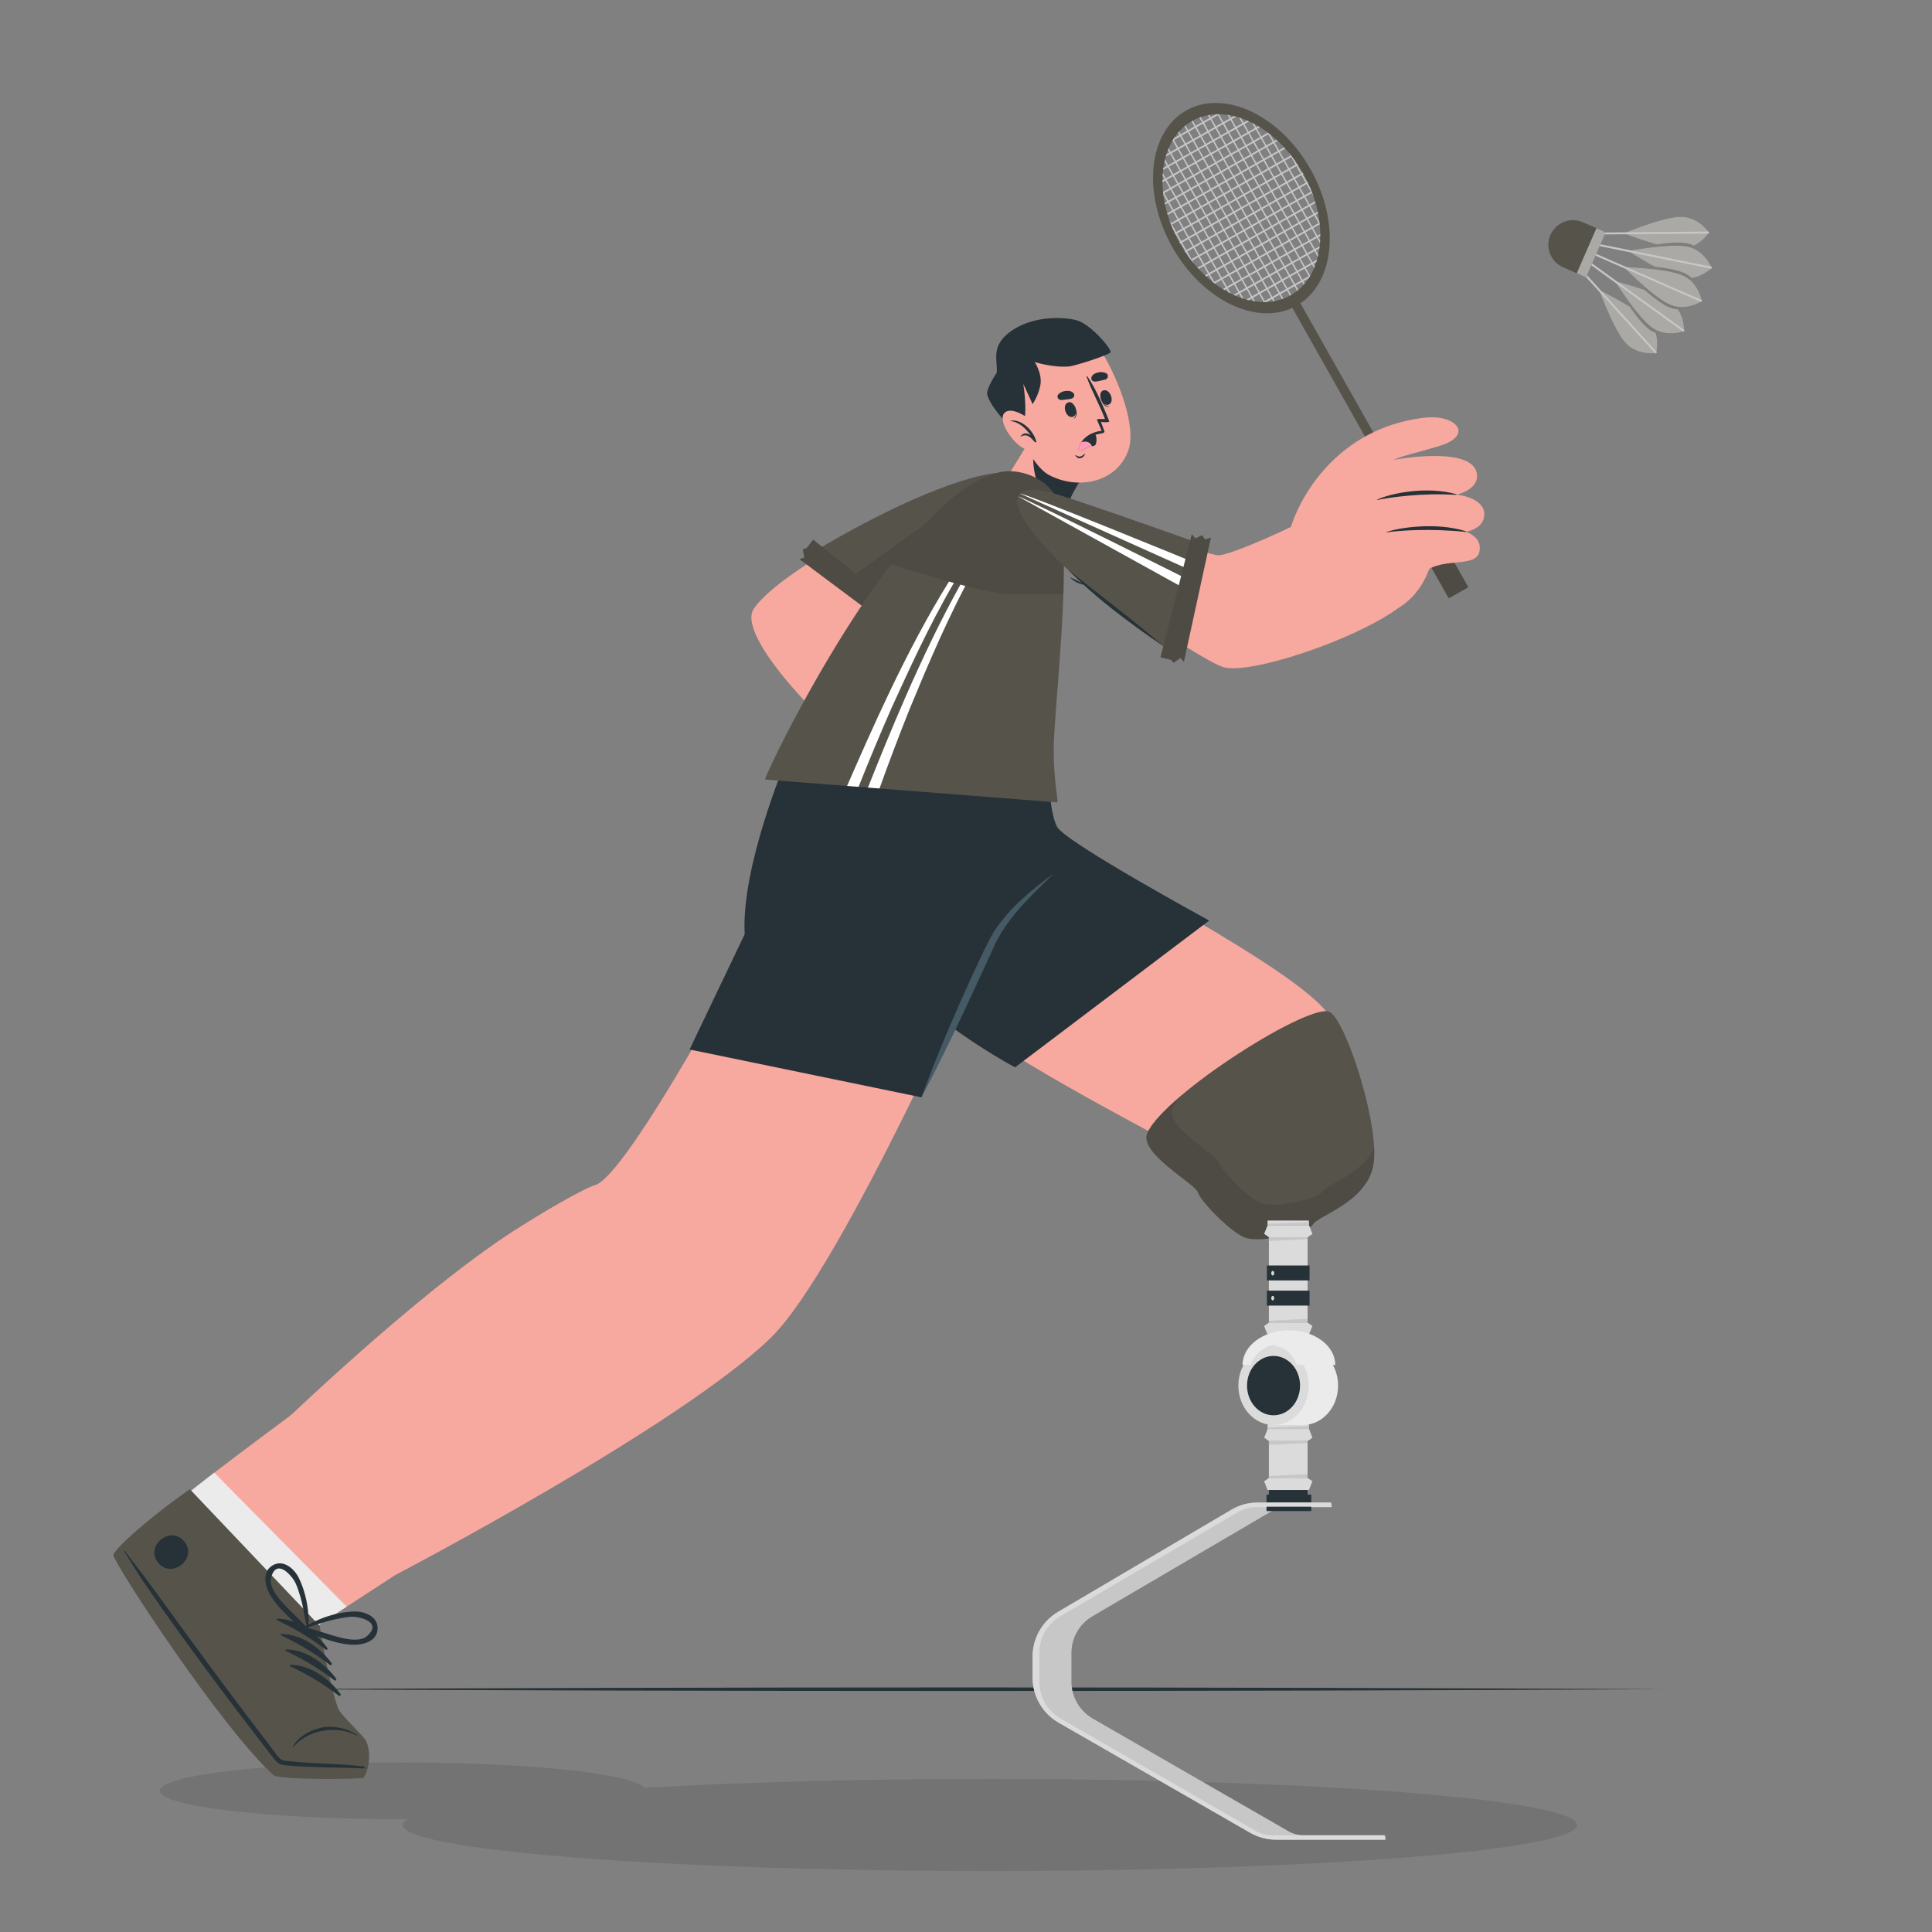 <svg xmlns="http://www.w3.org/2000/svg" viewBox="0 0 500 500"><rect x="0" y="0" width="500" height="500" fill="#808080" stroke="none"/><g id="freepik--Floor--inject-286"><path d="M69.694,437.168c115.515-.612,245.098-.617,360.612-0-115.515,.617-245.098,.612-360.612,0h0Z" style="fill:#263238;"></path></g><g id="freepik--Shadows--inject-286"><g style="opacity:.1;"><ellipse cx="104.215" cy="463.456" rx="62.887" ry="7.347"></ellipse><ellipse cx="256.167" cy="472.303" rx="151.952" ry="11.916"></ellipse></g></g><g id="freepik--Shuttlecock--inject-286"><g><g><g><path d="M426.808,83.182c-3.115-3.431-12.967-8.137-12.967-8.137,0,0,3.733,10.261,6.848,13.692,3.115,3.431,7.938,2.597,7.938,2.597,0,0,1.296-4.72-1.819-8.152Z" style="fill:#56534B;"></path><path d="M426.808,83.182c-3.115-3.431-12.967-8.137-12.967-8.137,0,0,3.733,10.261,6.848,13.692,3.115,3.431,7.938,2.597,7.938,2.597,0,0,1.296-4.72-1.819-8.152Z" style="fill:#fff; opacity:.5;"></path></g><rect x="416.816" y="61.405" width=".504" height="34.393" transform="translate(55.46 300.781) rotate(-42.24)" style="fill:#c7c7c7;"></rect><path d="M421.729,79.342c1.598,2.297,3.398,4.599,4.9,5.776,.604,.473,1.237,.824,1.869,1.076-.308-1.017-.832-2.063-1.69-3.01-1.098-1.209-3.034-2.578-5.079-3.842Z" style="fill:#56534B; opacity:.5;"></path></g><g><g><path d="M432.352,78.07c-3.757-2.712-14.37-5.278-14.37-5.278,0,0,5.776,9.266,9.533,11.979,3.757,2.712,8.304,.898,8.304,.898,0,0,.291-4.886-3.466-7.599Z" style="fill:#56534B;"></path><path d="M432.352,78.07c-3.757-2.712-14.37-5.278-14.37-5.278,0,0,5.776,9.266,9.533,11.979,3.757,2.712,8.304,.898,8.304,.898,0,0,.291-4.886-3.466-7.599Z" style="fill:#fff; opacity:.5;"></path></g><rect x="421.624" y="58.406" width=".504" height="34.393" transform="translate(113.566 373.328) rotate(-54.159)" style="fill:#c7c7c7;"></rect><path d="M425.535,74.992c2.154,1.863,4.524,3.695,6.306,4.475,.831,.363,1.653,.55,2.441,.617-.48-.724-1.107-1.422-1.928-2.015-1.529-1.104-4.197-2.183-6.818-3.077Z" style="fill:#56534B; opacity:.5;"></path></g><g><g><path d="M435.037,64.375c-4.634,.04-14.776-4.003-14.776-4.003,0,0,10.07-4.22,14.704-4.261,4.634-.04,7.294,4.069,7.294,4.069,0,0-2.588,4.155-7.222,4.195Z" style="fill:#56534B;"></path><path d="M435.037,64.375c-4.634,.04-14.776-4.003-14.776-4.003,0,0,10.07-4.22,14.704-4.261,4.634-.04,7.294,4.069,7.294,4.069,0,0-2.588,4.155-7.222,4.195Z" style="fill:#fff; opacity:.5;"></path></g><rect x="407.867" y="60.078" width="34.393" height=".504" transform="translate(-.511 3.714) rotate(-.5)" style="fill:#c7c7c7;"></rect><path d="M428.77,63.251c2.772-.384,5.683-.625,7.568-.32,.757,.123,1.444,.349,2.058,.642-.956,.464-2.08,.789-3.358,.801-1.633,.014-3.952-.479-6.268-1.124Z" style="fill:#56534B; opacity:.5;"></path></g><g><g><path d="M435.045,71.917c-4.542-.919-13.628-6.974-13.628-6.974,0,0,10.725-2.045,15.267-1.126s6.294,5.49,6.294,5.49c0,0-3.392,3.53-7.934,2.61Z" style="fill:#56534B;"></path><path d="M435.045,71.917c-4.542-.919-13.628-6.974-13.628-6.974,0,0,10.725-2.045,15.267-1.126s6.294,5.49,6.294,5.49c0,0-3.392,3.53-7.934,2.61Z" style="fill:#fff; opacity:.5;"></path></g><rect x="425.872" y="48.699" width=".504" height="34.393" transform="translate(277.017 470.483) rotate(-78.56)" style="fill:#c7c7c7;"></rect><path d="M428.158,68.998c2.83,.317,5.784,.816,7.566,1.595,.831,.363,1.526,.841,2.109,1.374-.858,.139-1.796,.152-2.788-.049-1.848-.374-4.451-1.601-6.887-2.92Z" style="fill:#56534B; opacity:.5;"></path></g><g><g><path d="M432.125,78.815c-4.245-1.858-11.848-9.695-11.848-9.695,0,0,10.915,.266,15.161,2.124s4.993,6.695,4.993,6.695c0,0-4.061,2.734-8.306,.876Z" style="fill:#56534B;"></path><path d="M432.125,78.815c-4.245-1.858-11.848-9.695-11.848-9.695,0,0,10.915,.266,15.161,2.124s4.993,6.695,4.993,6.695c0,0-4.061,2.734-8.306,.876Z" style="fill:#fff; opacity:.5;"></path></g><rect x="424.425" y="53.849" width=".504" height="34.393" transform="translate(189.322 431.61) rotate(-66.363)" style="fill:#c7c7c7;"></rect></g><g><path d="M401.251,60.795h0c1.409-3.22,5.162-4.689,8.383-3.28l4.194,1.835-5.103,11.662-4.194-1.835c-3.22-1.409-4.689-5.162-3.279-8.383Z" style="fill:#56534B;"></path><rect x="405.448" y="64.105" width="12.73" height="2.624" transform="translate(636.834 -285.632) rotate(113.634)" style="fill:#56534B;"></rect><g style="opacity:.5;"><rect x="405.448" y="64.105" width="12.73" height="2.624" transform="translate(636.834 -285.632) rotate(113.634)" style="fill:#fff;"></rect></g></g></g></g><g id="freepik--Character--inject-286"><g><g><path d="M253.032,123.662c-14.697,5.206-50.588,23.264-57.925,33.837-4.588,6.612,16.165,29.303,34.683,43.277,3.859,2.912,23.135-14.075,24.409-19.194,.868-3.485-26.562-17.505-25.09-19.918,2.709-4.441,22.581-20.41,32.104-31.105,5.317-5.971,.96-10.135-8.18-6.897Z" style="fill:#f7a9a0;"></path><g><path d="M232.971,161.194l-23.034-17.995s22.558-14.057,40.9-19.312c14.324-4.104,16.851,.331,8.397,9.649-8.454,9.318-26.264,27.658-26.264,27.658Z" style="fill:#56534B;"></path><path d="M218.989,150.269l13.987,10.929s17.803-18.348,26.256-27.66c6.827-7.529,6.495-11.872-1.432-11.105l-38.811,27.836Z" style="opacity:.1;"></path><g><polygon points="233.203 164.381 206.88 144.684 208.159 144.297 207.763 142.157 208.733 141.864 210.46 139.66 236.078 160.256 234.731 160.663 234.727 162.584 233.457 162.801 233.203 164.381" style="fill:#56534B;"></polygon><polygon points="233.203 164.381 206.88 144.684 208.159 144.297 207.763 142.157 208.733 141.864 210.46 139.66 236.078 160.256 234.731 160.663 234.727 162.584 233.457 162.801 233.203 164.381" style="opacity:.1;"></polygon></g></g></g><g><g><g><path d="M300.267,294.464c-4.234-2.82-51.989-26.452-68.644-44.586-21.915-23.861-9.948-53.08-9.948-53.08l43.807,.041s5.841,15.777,7.028,17.687c4.782,7.694,67.322,37.441,72.303,49.745,10.653,26.314-40.575,32.839-44.546,30.194Z" style="fill:#f7a9a0;"></path><path d="M262.698,276.224l50.241-37.989s-37.037-20.174-39.338-24.211c-2.301-4.037-2.357-17.186-2.357-17.186l-49.569-.041s-9.665,21.618-.264,42.147c9.4,20.529,41.287,37.28,41.287,37.28Z" style="fill:#263238;"></path><path d="M319.348,294.583c.013-.1,.013-.188,.013-.264,0-.113-.013-.113-.013-.188l.013-.013c0,.025,0,.063,.013,.126,.025,.088,.05,.176,.075,.251l.05,.126,.088,.151,.013,.038c-.05-.05-.138-.138-.251-.226Z" style="fill:#455a64;"></path></g><g><path d="M296.937,293.168c-2.379,5.267,12.379,13.132,13.097,15.451,.718,2.319,8.118,9.893,11.913,11.585,3.795,1.693,16.589-1.117,17.861-3.347,1.272-2.231,13.37-5.508,15.52-14.818,2.15-9.31-6.602-37.087-11.069-40.08-4.576-3.066-42.744,21.074-47.322,31.209Z" style="fill:#56534B;"></path><path d="M355.326,302.042c-2.15,9.31-14.25,12.58-15.52,14.82-1.27,2.23-14.06,5.03-17.86,3.34-3.79-1.69-11.19-9.26-11.91-11.58s-15.48-10.19-13.1-15.45c1.17-2.6,4.55-6.11,9-9.85-1.12,1.28-1.95,2.45-2.41,3.46-2.16,4.78,11.23,11.91,11.88,14.01s7.36,8.97,10.8,10.51c3.45,1.53,15.05-1.01,16.2-3.04,1.04-1.81,10-4.4,13.22-11.03,.09,1.88,0,3.52-.3,4.81Z" style="opacity:.1;"></path></g><g><g><rect x="328.385" y="320.204" width="10.018" height="22.092" style="fill:#dbdbdb;"></rect><polygon points="338.742 345.43 328.046 345.43 327.162 343.177 328.385 342.295 338.403 342.295 339.654 343.177 338.742 345.43" style="fill:#dbdbdb;"></polygon><polygon points="328.074 317.069 338.77 317.069 339.654 319.322 338.431 320.204 328.413 320.204 327.162 319.322 328.074 317.069" style="fill:#dbdbdb;"></polygon><polygon points="328.385 320.204 328.385 321.192 338.403 320.698 338.403 320.204 328.385 320.204" style="fill:#c7c7c7;"></polygon><polygon points="338.403 342.295 338.403 341.307 328.385 341.801 328.385 342.295 338.403 342.295" style="fill:#c7c7c7;"></polygon><rect x="327.874" y="327.506" width="11.04" height="3.867" style="fill:#263238;"></rect><rect x="327.874" y="334.019" width="11.04" height="3.868" style="fill:#263238;"></rect><rect x="328.041" y="315.876" width="10.701" height="1.193" style="fill:#dbdbdb;"></rect><polygon points="338.742 317.069 338.742 316.324 328.041 316.696 328.041 317.069 338.742 317.069" style="fill:#c7c7c7;"></polygon><ellipse cx="329.382" cy="329.508" rx=".383" ry=".588" style="fill:#dbdbdb;"></ellipse><path d="M329.765,335.953c0,.325-.172,.588-.383,.588s-.383-.263-.383-.588,.172-.588,.383-.588,.383,.263,.383,.588Z" style="fill:#dbdbdb;"></path></g><g><rect x="328.385" y="372.947" width="10.018" height="9.534" style="fill:#dbdbdb;"></rect><polygon points="338.742 385.616 328.046 385.616 327.162 383.362 328.385 382.481 338.403 382.481 339.654 383.362 338.742 385.616" style="fill:#dbdbdb;"></polygon><polygon points="328.074 369.812 338.77 369.812 339.654 372.065 338.431 372.947 328.413 372.947 327.162 372.065 328.074 369.812" style="fill:#dbdbdb;"></polygon><polygon points="328.385 372.947 328.385 373.935 338.403 373.441 338.403 372.947 328.385 372.947" style="fill:#c7c7c7;"></polygon><polygon points="338.403 382.481 338.403 381.493 328.385 381.987 328.385 382.481 338.403 382.481" style="fill:#c7c7c7;"></polygon><rect x="328.041" y="368.619" width="10.701" height="1.193" style="fill:#dbdbdb;"></rect><polygon points="338.742 369.812 338.742 369.067 328.041 369.439 328.041 369.812 338.742 369.812" style="fill:#c7c7c7;"></polygon></g><g><g><g><ellipse cx="337.192" cy="358.594" rx="9.105" ry="10.195" style="fill:#ebebeb;"></ellipse><rect x="328.913" y="348.399" width="8.279" height="20.391" style="fill:#ebebeb;"></rect></g><ellipse cx="329.592" cy="358.594" rx="9.105" ry="10.195" style="fill:#dbdbdb;"></ellipse><ellipse cx="329.592" cy="358.594" rx="6.86" ry="7.682" style="fill:#263238;"></ellipse></g><path d="M345.568,353.259h-9.928c-1.109-2.912-3.37-4.912-5.997-4.912-2.612,0-4.887,2-5.997,4.912h-2.078c0-4.965,5.378-8.978,12.007-8.978s11.993,4.013,11.993,8.978Z" style="fill:#ebebeb;"></path></g><rect x="328.385" y="385.616" width="10.018" height="1.189" style="fill:#263238;"></rect><rect x="327.777" y="386.805" width="11.582" height="2.051" style="fill:#263238;"></rect><g><path d="M358.641,476.1h-28.408c-2.344,0-4.655-.607-6.688-1.787l-49.587-28.506c-4.164-2.393-6.721-6.819-6.721-11.622v-5.475c0-4.754,2.508-9.147,6.59-11.556l44.866-26.441c2.065-1.213,4.41-1.852,6.803-1.852h18.966l.18,1.164h-11.194c-1.672,0-3.311,.443-4.737,1.295l-46.013,26.982c-3.344,1.967-5.409,5.573-5.409,9.458v7.475c0,3.918,2.115,7.557,5.508,9.524l50.619,29.145c1.229,.705,2.623,1.065,4.032,1.065h21.013l.18,1.131Z" style="fill:#c7c7c7;"></path><path d="M358.461,476.1h-28.227c-2.344,0-4.655-.607-6.688-1.787l-49.587-28.506c-4.164-2.393-6.721-6.819-6.721-11.622v-5.475c0-4.754,2.508-9.147,6.59-11.556l44.866-26.441c2.065-1.213,4.41-1.852,6.803-1.852h18.966l.18,1.164h-19.507c-1.672,0-3.311,.443-4.737,1.295l-46.013,26.982c-3.344,1.967-5.41,5.573-5.41,9.458v7.475c0,3.918,2.115,7.557,5.508,9.524l50.619,29.145c1.23,.705,2.623,1.065,4.032,1.065h29.145l.18,1.131Z" style="fill:#dbdbdb;"></path></g><rect x="327.777" y="389.933" width="11.582" height="1.131" style="fill:#263238;"></rect></g></g><g><g><g><path d="M93.263,459.783c-1.086,0-20.37,.939-22.02-.539-16.72-14.981-40.235-54.328-40.711-56.309-.321-1.24,17.363-15.798,17.456-15.899,1.825-2.013,42.218-31.882,42.218-31.882l32.948,38.895-40.112,26.099-.582,.576s1.411,11.143,4.895,21.336c.483,1.413,6.692,7.51,7.107,8.682,1.378,3.885,.304,9.04-1.2,9.04Z" style="fill:#f7a9a0;"></path><path d="M93.27,459.78c-1.098,0-20.376,.943-22.029-.543-16.719-14.975-40.234-54.317-40.712-56.307-.323-1.24,17.365-15.789,17.455-15.892,.452-.491,7.466-5.905,7.466-5.905l34.277,34.666-6.69,4.354-.582,.569s1.421,11.15,4.897,21.344c.491,1.408,6.693,7.507,7.106,8.683,1.382,3.876,.31,9.031-1.189,9.031Z" style="fill:#ebebeb;"></path></g><g><path d="M94.014,460.077c-.623,.422-21.838,.588-23.24-.678-13.389-12.091-41.134-54.498-41.426-56.916-.159-1.263,9.32-9.84,19.799-17.064l33.589,35.365s2.073,13.874,4.767,21.31c.613,1.691,6.71,7.264,7.264,8.498,1.699,3.787,.143,8.88-.752,9.486Z" style="fill:#56534B;"></path><g><path d="M92.411,448.979c-3.04-2.012-6.925-2.475-9.681-1.767-2.648,.68-5.474,2.182-6.937,4.793-.042,.075,.101,.165,.159,.096,3.684-4.365,10.933-5.757,16.366-2.967,.109,.056,.198-.086,.093-.154Z" style="fill:#263238;"></path><path d="M47.681,398.928c-3.551-4.332-10.289,1.18-6.732,5.519,3.551,4.332,10.289-1.18,6.732-5.519Z" style="fill:#263238;"></path><g><g><path d="M97.719,421.557c.139-3.288-3.428-4.58-6.089-4.507-3.414,.106-7.231,1.112-10.445,2.707-.467,.213-.915,.453-1.338,.696-.182,.119-.374,.225-.553,.321-.003,.023-.013,.01-.013,.01l-.132,.102c-.155,.099-.298,.188-.44,.276-.079,.061-.068,.158-.004,.214-.154,.182-.204,.473-.077,.692,.045,.113,.14,.208,.287,.263,1.129,.371,2.289,.783,3.449,1.194,.191,.084,.386,.145,.59,.219,2.832,.996,5.724,1.904,8.706,1.92,2.566,.022,5.921-1.008,6.059-4.106Zm-12.149,1.536c-.985-.294-1.966-.611-2.938-.914-.834-.262-1.658-.511-2.495-.75-.114-.039-.241-.067-.345-.092-.104-.025-.218-.064-.322-.089,.1-.035,.199-.069,.299-.104q.023,.003,.036-.007c.658-.212,1.302-.415,1.95-.64,1.75-.571,3.498-1.118,5.317-1.49,1.234-.257,2.515-.508,3.775-.595,1.967-.127,8.257,1.256,4.227,4.933-2.211,2.022-7.089,.477-9.504-.251Z" style="fill:#263238;"></path><path d="M79.595,421.847c.08,.022,.157-.016,.182-.119,.018-.14,.023-.271,.015-.391,.032-.067,.028-.127,.021-.164,.003-.024,.016-.034-.007-.037,.043-.244,.047-.458,.041-.684,.049-.838,.027-1.685-.044-2.515-.215-3.31-1.079-6.751-2.455-9.544-1.177-2.399-3.99-4.926-6.82-3.27-.103,.058-.195,.129-.288,.201-2.34,1.636-1.681,4.92-.511,7.093,1.242,2.265,3.039,4.185,4.935,5.988,1.315,1.24,2.682,2.439,3.963,3.662l.02,.026c.328,.316,.785,.09,.948-.246Zm-4.732-5.26c-1.789-1.8-5.441-5.387-4.696-8.299,.235-.897,.537-1.488,.905-1.857,1.773-1.852,4.751,1.79,5.426,3.292,.529,1.15,.903,2.4,1.27,3.612,.273,.927,.485,1.858,.672,2.81,.325,1.54,.566,3.081,.854,4.629l-.003,.023c.011,.097,.046,.196,.057,.293-.061-.079-.125-.135-.2-.204-.166-.188-.322-.362-.501-.54-1.238-1.278-2.533-2.491-3.784-3.758Z" style="fill:#263238;"></path></g><g><path d="M84.713,426.474c-2.966-4.016-7.871-7.558-12.999-7.557-.199,0-.196,.282-.045,.354,4.583,2.185,8.56,4.552,12.607,7.643,.285,.218,.65-.152,.437-.44Z" style="fill:#263238;"></path><path d="M85.85,430.452c-2.966-4.017-7.872-7.558-13-7.557-.199,0-.195,.283-.045,.354,4.583,2.185,8.56,4.551,12.607,7.644,.285,.218,.649-.153,.437-.44Z" style="fill:#263238;"></path><path d="M86.986,434.429c-2.966-4.016-7.872-7.558-12.999-7.557-.199,0-.196,.282-.045,.354,4.583,2.185,8.559,4.551,12.608,7.644,.285,.218,.649-.153,.437-.441Z" style="fill:#263238;"></path><path d="M88.122,438.407c-2.966-4.017-7.872-7.558-13-7.557-.198-0-.196,.282-.045,.354,4.583,2.185,8.56,4.551,12.608,7.643,.285,.217,.649-.153,.437-.44Z" style="fill:#263238;"></path></g></g><path d="M94.19,457.175c-5.823-.775-11.779-.652-17.625-1.224-.684-.067-1.367-.134-2.05-.201-.748-.073-1.487-.058-2.052-.617-.983-.974-1.77-2.245-2.613-3.342-1.752-2.279-3.494-4.567-5.234-6.857-6.99-9.199-13.837-18.503-20.62-27.855-1.915-2.641-3.847-5.269-5.765-7.908-1.924-2.647-4.019-5.16-5.952-7.798-.069-.095-.224-.004-.158,.097,1.628,2.482,3.095,5.064,4.77,7.516,1.675,2.452,3.346,4.908,5.061,7.332,3.405,4.812,6.86,9.588,10.358,14.332,3.5,4.745,7.036,9.463,10.607,14.154,1.801,2.365,3.616,4.719,5.437,7.068,.881,1.137,1.757,2.278,2.651,3.405,.756,.953,1.461,1.454,2.691,1.573,6.759,.652,13.656,.487,20.438,.825,.283,.014,.341-.463,.056-.501Z" style="fill:#263238;"></path></g></g></g><g><path d="M260.754,197.017s2.504,37.036-5.14,45.472c0,0-37.594,85.813-56.259,103.851-23.771,22.973-97.051,61.276-97.051,61.276l-30.744-37.804s35.62-34.589,61.175-51.121c7.576-4.901,18.478-11.215,21.338-12.012,8.2-2.286,42.235-64.923,41.688-67.035-3.031-11.704,7.852-42.628,7.852-42.628h57.141Z" style="fill:#f7a9a0;"></path><g><path d="M178.458,271.606l60.012,12.382,19.284-41.499s14.577-9.708,13.495-45.691h-67.811s-11.691,27.56-10.715,44.964l-14.265,29.845Z" style="fill:#263238;"></path><path d="M238.47,283.988c3.909-10.684,8.392-21.121,13.109-31.466,1.865-3.889,3.518-7.78,5.706-11.534,3.975-6.009,9.676-10.702,15.379-14.905-5.942,5.898-12.407,11.705-15.717,19.552-5.903,12.817-11.848,25.885-18.478,38.352h0Z" style="fill:#455a64;"></path></g></g></g></g><g><g><g><path d="M269.798,139.501c-4.107-.819-7.934-11.384-8.347-17.123-.026-.393,1.431-2.338,3.682-6.215,1.357-2.358,2.812-5.015,3.966-7.536l14.053,11.073s-3.971,4.573-5.955,8.98c-.162,.37-.282,.729-.364,1.084-.017,.05-.029,.114-.055,.182-.579,2.111-3.01,10.343-6.979,9.555Z" style="fill:#f7a9a0;"></path><path d="M275.113,132.262c.282,.14,.564,.256,.833,.373,.397-1.135,.683-2.127,.835-2.687,.021-.07,.03-.14,.051-.187,.079-.349,.204-.712,.363-1.087,1.983-4.403,5.957-8.973,5.957-8.973l-14.059-11.078c-.246,.528-.491,1.057-.76,1.598-1.368,5.743-2.744,17.432,6.779,22.041Z" style="fill:#263238;"></path></g><g><path d="M259.01,97.204c-.32,6.438,7.181,22.913,12.402,25.694,7.569,4.032,17.795,2.027,20.674-6.577,2.791-8.339-7.366-29.638-12.996-31.942-8.292-3.394-19.607,3.316-20.08,12.825Z" style="fill:#f7a9a0;"></path><g><g><path d="M277.988,104.906c-.026-.04-.069,.088-.049,.134,.471,1.125,.822,2.494-.064,3.265-.028,.024-.003,.08,.034,.06,1.19-.657,.706-2.469,.079-3.459Z" style="fill:#263238;"></path><path d="M276.517,104.106c-1.885,.561-.624,4.29,1.123,3.77,1.719-.512,.457-4.241-1.123-3.77Z" style="fill:#263238;"></path></g><g><path d="M284.786,102.644c-.006-.047,.109,.024,.123,.072,.354,1.167,.956,2.445,2.131,2.475,.037,.001,.053,.06,.012,.068-1.336,.252-2.118-1.452-2.266-2.615Z" style="fill:#263238;"></path><path d="M285.41,101.089c1.81-.769,3.216,2.907,1.539,3.62-1.65,.702-3.056-2.975-1.539-3.62Z" style="fill:#263238;"></path></g><path d="M274.577,103.517c.553-.005,1.062-.103,1.608-.164,.616-.07,1.114-.062,1.608-.48,.264-.225,.299-.734,.106-1.011-.451-.647-1.227-.749-1.972-.695-.809,.058-1.417,.31-2.006,.866-.571,.538-.072,1.492,.656,1.485Z" style="fill:#263238;"></path><path d="M286.119,98.205c-.525,.174-1.038,.247-1.574,.365-.606,.134-1.074,.303-1.677,.066-.323-.126-.521-.596-.428-.922,.217-.758,.918-1.106,1.641-1.296,.784-.207,1.441-.166,2.178,.169,.714,.324,.552,1.389-.14,1.618Z" style="fill:#263238;"></path><path d="M278.387,117.799c.368,.177,.77,.456,1.201,.349,.413-.102,.823-.443,1.143-.711,.031-.026,.082-0,.07,.043-.15,.544-.687,1.035-1.254,1.123-.554,.085-.965-.279-1.254-.714-.04-.061,.04-.116,.094-.09Z" style="fill:#263238;"></path><path d="M280.956,113.611c1.91-1.154,3.234-1.26,4.509-1.522,.13-.066,.405-.268,.384-.405l-.003-.009c-.015-.043-.924-2.48-.924-2.48,.386,.053,2.323,.24,2.136-.222-1.554-3.823-3.282-8.075-5.636-11.551-.072-.119-.259-.022-.204,.103,1.348,3.733,3.344,7.205,4.758,10.934-.606-.022-1.608-.103-2.077,.066-.116,.081,1.113,2.575,1.206,2.995,0,0-2.272,.001-4.372,1.922-.468,.428-.474,.591,.223,.17Z" style="fill:#263238;"></path><g><path d="M283.417,115.205c.55-.465,.551-3.327-.589-3.058-1.141,.269-3.372,1.927-3.657,3.863-.251,1.698,2.513-.571,3.109-.565,.496,.005,.742,.095,1.138-.239Z" style="fill:#263238;"></path><path d="M282.284,115.446c.114,.003,.201,.013,.285,.007-.282-.814-1.263-1.522-2.77-.979-.319,.472-.557,.991-.633,1.532-.242,1.695,2.522-.566,3.119-.56Z" style="fill:#ff9abb;"></path></g></g><path d="M263.741,111.664c2.817-1.89,1.095-12.297,1.095-12.297l2.403,5.224s1.773-2.637,2.08-5.45c.219-2.009-.84-4.357-1.534-5.45,0,0,4.552,1.496,8.839,1.149,1.577-.128,11.049-3.151,10.839-3.784-.627-1.889-5.651-7.366-8.93-8.198-3.774-.957-11.953-1.14-17.58,3.366-4.502,3.604-2.751,7.203-2.993,10.214,0,0-2.775,4.112-2.472,5.63,.656,3.277,7.219,10.292,8.254,9.598Z" style="fill:#263238;"></path><g><path d="M267.529,109.257s-5.402-4.495-7.544-2.422c-2.143,2.074,2.978,9.329,6.238,9.623,3.26,.294,3.591-2.719,3.591-2.719l-2.285-4.482Z" style="fill:#f7a9a0;"></path><path d="M261.503,108.878c-.049,.009-.039,.078,.006,.084,2.305,.274,3.922,1.9,5.232,3.686-.827-.6-1.782-.79-2.61,.225-.043,.053,.032,.124,.086,.096,.801-.414,1.454-.434,2.214,.09,.538,.371,.982,.905,1.426,1.382,.148,.159,.455-.032,.327-.226-.009-.014-.02-.029-.03-.044-.67-2.66-3.737-5.801-6.651-5.292Z" style="fill:#263238;"></path></g></g></g><g><path d="M197.992,201.744l75.626,5.911c.444-.252-1.45-7.311-.769-17.95,1.22-19.061,4.546-48.225,.598-60.45-1.538-4.763-8.937-8.349-14.792-7.033-26.184,5.885-61.013,78.664-60.664,79.521Z" style="fill:#56534B;"></path><g><path d="M246.863,150.853c-6.82,11.69-12.34,24.13-16.14,32.39-2.97,6.74-5.8,13.55-8.53,20.39l-2.97-.23c5.84-13.33,15.19-34.97,26.38-52.89,.43,.12,.85,.23,1.26,.34Z" style="fill:#fff;"></path><path d="M249.813,151.633c-6.35,12.2-11.51,24.93-14.53,32.18-2.68,6.7-5.23,13.45-7.67,20.24l-2.99-.23c4.88-12.24,13.67-34.15,23.93-52.52,.43,.11,.85,.22,1.26,.33Z" style="fill:#fff;"></path></g><path d="M275.213,153.773c-5.45,0-10.99,0-14.07-.01-5.32-.02-21.64-4.9-30.55-7.7,9.2-12.06,19.13-21.84,28.06-23.84,5.86-1.32,13.26,2.27,14.79,7.03,1.79,5.54,2.09,14.55,1.77,24.52Z" style="opacity:.1;"></path></g></g><g><g><path d="M307.007,28.588c-9.871,5.572-11.488,21.409-3.608,35.367,7.879,13.959,22.269,20.75,32.14,15.178,9.871-5.572,11.486-21.397,3.606-35.356-7.88-13.959-22.267-20.761-32.138-15.189Zm27.003,47.837c-8.816,4.976-21.66-1.089-28.695-13.551-7.034-12.461-5.59-26.593,3.225-31.569,8.81-4.973,21.654,1.093,28.688,13.555,7.034,12.461,5.59,26.593-3.219,31.565Z" style="fill:#56534B;"></path><rect x="347.283" y="74.419" width="2.41" height="55.325" transform="translate(-5.169 184.489) rotate(-29.444)" style="fill:#56534B;"></rect><g><polygon points="365.098 125.577 380.003 151.982 374.926 154.848 360.021 128.443 358.605 120.004 365.098 125.577" style="fill:#56534B;"></polygon><rect x="367.097" y="125.052" width="5.83" height="30.322" transform="translate(-21.133 199.994) rotate(-29.443)" style="opacity:.1;"></rect></g><path d="M327.784,78.152l1.4-.79,.348,.617c.126-.02,.25-.046,.375-.069l-.409-.725,1.636-.923,.651,1.153c.116-.039,.231-.078,.346-.121l-.683-1.21,1.636-.923,.762,1.35c.054-.029,.11-.054,.164-.085,.052-.029,.1-.062,.151-.092l-.762-1.35,1.637-.924,.683,1.211c.096-.076,.189-.155,.282-.234l-.651-1.154,1.636-.923,.41,.726c.085-.095,.171-.188,.253-.285l-.349-.618,1.403-.792c.162-.247,.317-.501,.466-.759l-.132,.074-1.106-1.959,1.636-.923,.53,.939c.06-.142,.114-.288,.17-.433l-.386-.684,.787-.444c.063-.197,.122-.396,.179-.597l-1.179,.665-1.106-1.959,1.636-.923,.844,1.494c.042-.173,.079-.35,.117-.526l-.647-1.145,.945-.534c.024-.177,.046-.355,.067-.534l-1.224,.691-1.106-1.959,1.636-.924,.772,1.368c.017-.216,.036-.432,.047-.65l-.506-.895,.54-.305c.001-.164-.001-.329-.003-.494l-.749,.423-1.106-1.96,1.636-.923,.098,.173c-.028-.303-.062-.606-.1-.911l-1.002-1.774,.656-.37c-.029-.148-.061-.296-.092-.444l-.777,.438-1.106-1.959,1.316-.743c-.041-.142-.079-.285-.122-.427l-1.406,.793-1.106-1.959,1.636-.923,.47,.833c-.267-.773-.565-1.546-.893-2.316l-.581-1.029,.097-.055c-.061-.131-.122-.261-.184-.392l-.124,.07-1.106-1.959,.195-.11c-.035-.062-.066-.124-.101-.186-.036-.064-.075-.126-.112-.19l-.195,.11-1.106-1.959,.124-.07c-.079-.121-.16-.241-.241-.36l-.096,.054-.577-1.022c-.49-.679-.998-1.334-1.522-1.962l.466,.825-1.636,.923-1.106-1.959,1.404-.792c-.1-.11-.202-.217-.302-.325l-1.314,.742-1.106-1.959,.774-.437c-.111-.103-.221-.207-.333-.308l-.654,.369-.997-1.767c-.241-.19-.484-.376-.728-.557l.093,.165-1.636,.923-1.106-1.959,.745-.421c-.14-.087-.281-.174-.422-.258l-.536,.303-.501-.888c-.193-.103-.387-.199-.581-.295l.768,1.361-1.636,.924-1.106-1.959,1.219-.688c-.164-.075-.327-.148-.492-.219l-.94,.53-.642-1.138c-.17-.058-.341-.118-.511-.172l.839,1.487-1.636,.923-1.106-1.959,1.171-.661c-.202-.055-.403-.107-.605-.155l-.778,.44-.382-.676c-.153-.026-.306-.056-.458-.078l.526,.931-1.636,.923-1.106-1.96,.118-.067c-.299-.005-.597-.004-.893,.008l-1.387,.783-.345-.611c-.126,.02-.25,.046-.375,.07l.405,.718-1.636,.923-.647-1.147c-.116,.04-.231,.078-.346,.121l.679,1.203-1.637,.924-.758-1.343c-.052,.028-.105,.052-.157,.081-.054,.03-.104,.065-.157,.096l.758,1.342-1.636,.923-.679-1.202c-.096,.076-.189,.155-.282,.234l.647,1.146-1.636,.924-.405-.717c-.085,.095-.171,.188-.253,.285l.344,.609-1.384,.781c-.163,.247-.319,.502-.469,.761l.115-.065,1.106,1.959-1.636,.924-.525-.93c-.06,.142-.114,.288-.17,.433l.381,.675-.777,.439c-.063,.197-.123,.397-.18,.598l1.17-.66,1.106,1.959-1.636,.924-.838-1.485c-.042,.173-.079,.35-.117,.526l.641,1.136-.938,.53c-.025,.177-.046,.355-.067,.534l1.217-.687,1.106,1.96-1.636,.923-.768-1.36c-.017,.216-.036,.432-.047,.65l.501,.887-.535,.302c-.001,.164,.001,.329,.003,.494l.745-.42,1.106,1.959-1.636,.923-.093-.165c.028,.303,.062,.606,.1,.911l.997,1.767-.654,.369c.029,.148,.061,.296,.092,.444l.774-.437,1.106,1.96-1.314,.742c.041,.142,.079,.285,.122,.427l1.404-.792,1.106,1.959-1.636,.923-.466-.825c.267,.773,.565,1.545,.893,2.316l.577,1.023-.096,.054c.061,.131,.122,.262,.184,.392l.124-.07,1.106,1.959-.195,.11c.036,.064,.069,.129,.105,.194,.035,.062,.072,.121,.107,.182l.195-.11,1.106,1.959-.125,.07c.079,.121,.16,.241,.24,.361l.097-.055,.582,1.03c.49,.679,.998,1.334,1.521,1.961l-.47-.833,1.636-.923,1.106,1.959-1.406,.793c.1,.111,.202,.217,.302,.325l1.316-.743,1.106,1.96-.776,.438c.111,.104,.221,.207,.333,.308l.656-.37,1.001,1.774c.241,.19,.484,.376,.728,.557l-.097-.173,1.636-.923,1.106,1.96-.749,.423c.14,.087,.281,.174,.422,.258l.539-.305,.505,.895c.193,.103,.387,.199,.581,.296l-.772-1.368,1.636-.923,1.106,1.959-1.223,.69c.164,.075,.327,.148,.492,.219l.944-.533,.645,1.144c.17,.058,.341,.118,.511,.172l-.842-1.492,1.636-.924,1.106,1.959-1.177,.665c.202,.055,.403,.107,.604,.155l.785-.443,.385,.682c.153,.026,.306,.056,.458,.078l-.529-.938,1.636-.923,1.106,1.959-.129,.073c.298,.006,.596,.004,.891-.007Zm1.502-1.344l-1.106-1.96,1.636-.923,1.106,1.959-1.636,.923Zm-5.802-23.947l1.636-.923,1.106,1.959-1.636,.923-1.106-1.959Zm.792,2.136l-1.637,.924-1.106-1.959,1.636-.924,1.106,1.959Zm-1.004-2.513l-1.106-1.959,1.636-.923,1.106,1.959-1.636,.923Zm-.314,.177l-1.637,.924-1.106-1.959,1.636-.924,1.106,1.959Zm-2.955-1.412l-1.106-1.959,1.637-.924,1.106,1.96-1.637,.924Zm-.314,.177l-1.636,.923-1.106-1.959,1.636-.923,1.106,1.959Zm.212,.376l1.106,1.959-1.636,.923-1.106-1.959,1.636-.923Zm-.844,3.06l-1.636,.923-1.106-1.959,1.636-.923,1.106,1.959Zm.212,.376l1.106,1.959-1.636,.923-1.106-1.959,1.636-.923Zm.314-.177l1.636-.923,1.106,1.959-1.636,.923-1.106-1.959Zm2.954,1.412l1.106,1.96-1.636,.923-1.106-1.959,1.636-.923Zm.314-.177l1.636-.924,1.106,1.96-1.637,.924-1.106-1.959Zm2.955,1.412l1.106,1.959-1.637,.924-1.106-1.959,1.636-.924Zm.314-.177l1.636-.923,1.106,1.959-1.636,.923-1.106-1.959Zm-.212-.376l-1.106-1.959,1.636-.923,1.106,1.96-1.636,.923Zm.844-3.06l1.636-.923,1.106,1.96-1.636,.923-1.106-1.96Zm-.212-.376l-1.106-1.959,1.636-.923,1.106,1.959-1.636,.923Zm-1.318-2.335l-1.106-1.959,1.636-.923,1.106,1.959-1.636,.923Zm-1.318-2.335l-1.106-1.959,1.636-.923,1.106,1.96-1.636,.923Zm-.314,.177l-1.636,.923-1.106-1.96,1.636-.923,1.106,1.959Zm-2.954-1.412l-1.106-1.959,1.636-.923,1.106,1.959-1.636,.923Zm-.314,.177l-1.637,.924-1.106-1.959,1.637-.924,1.106,1.959Zm-2.955-1.412l-1.106-1.96,1.636-.924,1.106,1.959-1.637,.924Zm-.314,.177l-1.636,.923-1.106-1.959,1.636-.923,1.106,1.96Zm.212,.376l1.106,1.959-1.636,.923-1.106-1.959,1.636-.923Zm-.844,3.06l-1.636,.923-1.106-1.959,1.636-.923,1.106,1.959Zm.212,.376l1.106,1.959-1.636,.923-1.106-1.959,1.636-.924Zm-.844,3.06l-1.636,.923-1.106-1.959,1.636-.923,1.106,1.96Zm.212,.376l1.106,1.959-1.636,.923-1.106-1.959,1.636-.923Zm1.318,2.335l1.106,1.959-1.636,.924-1.106-1.959,1.636-.923Zm1.318,2.335l1.106,1.96-1.636,.923-1.106-1.959,1.636-.923Zm.314-.177l1.636-.923,1.106,1.96-1.636,.923-1.106-1.959Zm2.954,1.412l1.106,1.959-1.636,.923-1.106-1.959,1.636-.923Zm.314-.177l1.636-.923,1.106,1.959-1.636,.923-1.106-1.959Zm2.954,1.412l1.106,1.96-1.636,.923-1.106-1.96,1.636-.923Zm.314-.177l1.637-.924,1.106,1.959-1.637,.924-1.106-1.96Zm2.955,1.412l1.106,1.959-1.636,.924-1.106-1.959,1.637-.924Zm.314-.177l1.636-.923,1.106,1.959-1.636,.923-1.106-1.959Zm-.212-.376l-1.106-1.96,1.636-.923,1.106,1.959-1.636,.923Zm.844-3.06l1.636-.923,1.106,1.96-1.636,.923-1.106-1.96Zm-.212-.376l-1.106-1.959,1.636-.923,1.106,1.959-1.636,.923Zm.844-3.06l1.636-.923,1.106,1.959-1.636,.923-1.106-1.959Zm-.212-.376l-1.106-1.959,1.636-.923,1.106,1.96-1.636,.923Zm-1.319-2.336l-1.106-1.959,1.636-.923,1.106,1.959-1.636,.923Zm-1.318-2.335l-1.106-1.959,1.636-.923,1.106,1.959-1.636,.923Zm-1.318-2.335l-1.106-1.96,1.636-.923,1.106,1.96-1.636,.923Zm-1.319-2.336l-1.106-1.959,1.636-.923,1.106,1.959-1.636,.923Zm-.314,.177l-1.636,.923-1.106-1.959,1.636-.923,1.106,1.959Zm-2.954-1.412l-1.106-1.959,1.636-.923,1.106,1.959-1.636,.923Zm-.314,.177l-1.636,.923-1.106-1.96,1.636-.923,1.106,1.959Zm-2.954-1.412l-1.106-1.959,1.636-.923,1.106,1.959-1.636,.923Zm-.314,.177l-1.636,.924-1.106-1.959,1.636-.924,1.106,1.959Zm-2.955-1.412l-1.106-1.959,1.637-.924,1.106,1.959-1.636,.924Zm-.314,.177l-1.636,.923-1.106-1.959,1.636-.923,1.106,1.959Zm.212,.376l1.106,1.959-1.636,.923-1.106-1.959,1.636-.923Zm-.844,3.06l-1.636,.923-1.106-1.959,1.636-.923,1.106,1.959Zm.212,.376l1.106,1.959-1.636,.923-1.106-1.96,1.636-.923Zm-.844,3.06l-1.636,.923-1.106-1.96,1.636-.923,1.106,1.959Zm.212,.376l1.106,1.959-1.636,.923-1.106-1.959,1.636-.923Zm-.844,3.06l-1.636,.923-1.106-1.959,1.636-.923,1.106,1.959Zm.212,.376l1.106,1.959-1.636,.923-1.106-1.96,1.636-.923Zm1.319,2.336l1.106,1.959-1.636,.923-1.106-1.959,1.636-.924Zm1.318,2.335l1.106,1.959-1.636,.923-1.106-1.959,1.636-.924Zm1.318,2.335l1.106,1.96-1.636,.923-1.106-1.959,1.636-.924Zm1.318,2.336l1.106,1.959-1.636,.923-1.106-1.959,1.636-.923Zm.314-.177l1.636-.923,1.106,1.959-1.636,.923-1.106-1.959Zm2.954,1.412l1.106,1.96-1.636,.923-1.106-1.959,1.636-.923Zm.314-.177l1.636-.923,1.106,1.959-1.636,.923-1.106-1.96Zm2.954,1.412l1.106,1.959-1.636,.923-1.106-1.959,1.636-.923Zm.314-.177l1.636-.923,1.106,1.959-1.636,.923-1.106-1.959Zm2.954,1.412l1.106,1.959-1.636,.923-1.106-1.96,1.636-.923Zm.314-.177l1.637-.924,1.106,1.96-1.636,.924-1.106-1.959Zm2.955,1.412l1.106,1.959-1.636,.924-1.106-1.959,1.637-.924Zm.314-.177l1.636-.923,1.106,1.959-1.636,.923-1.106-1.959Zm-.212-.376l-1.106-1.96,1.636-.923,1.106,1.959-1.636,.923Zm.844-3.06l1.636-.923,1.106,1.959-1.636,.923-1.106-1.959Zm-.212-.376l-1.106-1.959,1.636-.923,1.106,1.959-1.636,.923Zm.844-3.06l1.636-.923,1.106,1.959-1.636,.923-1.106-1.959Zm-.212-.376l-1.106-1.96,1.636-.923,1.106,1.959-1.636,.923Zm.844-3.06l1.636-.923,1.106,1.96-1.636,.923-1.106-1.959Zm-.212-.376l-1.106-1.959,1.636-.923,1.106,1.959-1.636,.923Zm-1.318-2.335l-1.106-1.96,1.636-.923,1.106,1.959-1.636,.923Zm-1.319-2.336l-1.106-1.959,1.636-.923,1.106,1.959-1.636,.923Zm.844-3.06l1.636-.924,1.106,1.959-1.636,.924-1.106-1.959Zm-.212-.376l-1.106-1.959,1.637-.924,1.106,1.959-1.637,.924Zm-.314,.177l-1.636,.923-1.106-1.959,1.636-.923,1.106,1.959Zm-2.954-1.412l-1.106-1.959,1.636-.923,1.106,1.96-1.636,.923Zm-1.319-2.336l-1.106-1.959,1.636-.923,1.106,1.959-1.636,.923Zm-1.318-2.335l-1.106-1.959,1.636-.923,1.106,1.959-1.636,.924Zm-.314,.177l-1.636,.923-1.106-1.959,1.636-.923,1.106,1.959Zm-2.954-1.412l-1.106-1.959,1.636-.923,1.106,1.959-1.636,.923Zm-.314,.177l-1.636,.923-1.106-1.959,1.636-.923,1.106,1.959Zm-2.954-1.412l-1.106-1.959,1.636-.923,1.106,1.959-1.636,.923Zm-.314,.177l-1.636,.923-1.106-1.959,1.636-.923,1.106,1.959Zm-2.954-1.412l-1.106-1.959,1.636-.923,1.106,1.959-1.636,.923Zm-.314,.177l-1.636,.924-1.106-1.96,1.637-.924,1.106,1.96Zm-1.951,1.101l-1.636,.923-1.106-1.96,1.636-.923,1.106,1.959Zm-1.95,1.101l-1.636,.923-1.106-1.959,1.636-.923,1.106,1.96Zm.212,.376l1.106,1.959-1.636,.923-1.106-1.959,1.636-.923Zm-.844,3.06l-1.636,.923-1.106-1.959,1.636-.923,1.106,1.959Zm.212,.376l1.106,1.959-1.636,.923-1.106-1.959,1.636-.923Zm-.844,3.06l-1.636,.923-1.106-1.959,1.636-.923,1.106,1.959Zm.212,.376l1.106,1.959-1.636,.923-1.106-1.96,1.636-.923Zm-.844,3.06l-1.637,.924-1.106-1.96,1.637-.924,1.106,1.959Zm.212,.376l1.106,1.959-1.636,.924-1.106-1.959,1.637-.924Zm1.318,2.335l1.106,1.96-1.636,.924-1.106-1.959,1.637-.924Zm1.318,2.336l1.106,1.959-1.636,.924-1.106-1.959,1.636-.924Zm-.845,3.06l-1.636,.924-1.106-1.959,1.636-.923,1.106,1.959Zm.212,.376l1.106,1.959-1.636,.924-1.106-1.959,1.636-.923Zm.314-.177l1.636-.924,1.106,1.959-1.636,.924-1.106-1.959Zm2.955,1.412l1.106,1.959-1.637,.924-1.106-1.96,1.636-.924Zm1.319,2.336l1.106,1.959-1.637,.924-1.106-1.959,1.636-.924Zm1.318,2.335l1.106,1.96-1.637,.924-1.106-1.959,1.637-.924Zm.314-.177l1.636-.923,1.106,1.96-1.636,.923-1.106-1.96Zm2.954,1.412l1.106,1.959-1.636,.923-1.106-1.959,1.636-.923Zm.314-.177l1.636-.923,1.106,1.959-1.636,.923-1.106-1.959Zm2.954,1.412l1.106,1.959-1.636,.923-1.106-1.96,1.636-.923Zm.314-.177l1.636-.923,1.106,1.96-1.636,.923-1.106-1.96Zm2.954,1.412l1.106,1.959-1.636,.923-1.106-1.959,1.636-.923Zm.314-.177l1.636-.923,1.106,1.959-1.636,.923-1.106-1.959Zm2.954,1.412l1.106,1.959-1.636,.923-1.106-1.959,1.636-.923Zm.314-.177l1.637-.924,1.106,1.959-1.636,.924-1.106-1.959Zm1.951-1.101l1.636-.923,1.106,1.959-1.636,.923-1.106-1.959Zm1.95-1.101l1.636-.923,1.106,1.959-1.636,.923-1.106-1.959Zm-.212-.376l-1.106-1.959,1.636-.923,1.106,1.959-1.636,.923Zm.844-3.06l1.636-.923,1.106,1.959-1.636,.923-1.106-1.959Zm-.212-.376l-1.106-1.959,1.636-.923,1.106,1.959-1.636,.924Zm.844-3.06l1.636-.923,1.106,1.959-1.636,.923-1.106-1.96Zm-.212-.376l-1.106-1.959,1.636-.923,1.106,1.959-1.636,.923Zm.844-3.06l1.637-.924,1.106,1.959-1.636,.924-1.106-1.959Zm-.212-.376l-1.106-1.96,1.636-.924,1.106,1.959-1.637,.924Zm-1.319-2.336l-1.106-1.959,1.636-.924,1.106,1.959-1.637,.924Zm-1.318-2.335l-1.106-1.96,1.637-.924,1.106,1.959-1.636,.924Zm.845-3.061l1.636-.923,1.106,1.96-1.636,.923-1.106-1.96Zm-.212-.376l-1.106-1.959,1.636-.923,1.106,1.959-1.636,.923Zm-1.318-2.335l-1.106-1.959,1.636-.923,1.106,1.959-1.636,.923Zm-1.318-2.335l-1.106-1.96,1.636-.923,1.106,1.96-1.636,.923Zm-.314,.177l-1.637,.924-1.106-1.959,1.637-.924,1.106,1.96Zm-2.955-1.412l-1.106-1.959,1.636-.924,1.106,1.959-1.637,.924Zm-1.318-2.335l-1.106-1.96,1.636-.924,1.106,1.959-1.637,.924Zm-1.318-2.336l-1.106-1.959,1.636-.924,1.106,1.959-1.636,.924Zm-.314,.177l-1.636,.923-1.106-1.959,1.636-.923,1.106,1.959Zm-2.954-1.412l-1.106-1.959,1.636-.923,1.106,1.959-1.636,.923Zm-.314,.177l-1.636,.923-1.106-1.959,1.636-.923,1.106,1.959Zm-2.954-1.412l-1.106-1.96,1.636-.923,1.106,1.959-1.636,.923Zm-.314,.177l-1.636,.923-1.106-1.96,1.636-.923,1.106,1.959Zm-2.954-1.412l-1.106-1.959,1.636-.923,1.106,1.959-1.636,.923Zm-.314,.177l-1.636,.923-1.106-1.959,1.636-.923,1.106,1.959Zm-1.95,1.101l-1.637,.924-1.106-1.959,1.637-.924,1.106,1.959Zm-1.951,1.101l-1.636,.923-1.106-1.959,1.636-.923,1.106,1.959Zm-1.95,1.101l-1.636,.923-1.106-1.959,1.636-.923,1.106,1.959Zm-1.95,1.101l-1.636,.923-1.106-1.959,1.636-.923,1.106,1.959Zm.212,.376l1.106,1.96-1.636,.923-1.106-1.96,1.636-.923Zm-.844,3.06l-1.636,.923-1.106-1.959,1.636-.923,1.106,1.96Zm.212,.376l1.106,1.959-1.636,.923-1.106-1.959,1.636-.923Zm-.844,3.06l-1.637,.924-1.106-1.959,1.636-.924,1.106,1.959Zm.212,.376l1.106,1.959-1.637,.924-1.106-1.959,1.636-.924Zm-.845,3.06l-1.636,.923-1.106-1.959,1.636-.923,1.106,1.959Zm.212,.376l1.106,1.96-1.636,.923-1.106-1.96,1.636-.923Zm1.318,2.336l1.106,1.959-1.636,.923-1.106-1.959,1.636-.923Zm1.318,2.335l1.106,1.959-1.636,.924-1.106-1.96,1.636-.923Zm-.844,3.06l-1.636,.923-1.106-1.96,1.636-.923,1.106,1.959Zm.212,.376l1.106,1.959-1.636,.923-1.106-1.959,1.636-.924Zm1.318,2.335l1.106,1.959-1.636,.923-1.106-1.959,1.636-.924Zm1.318,2.335l1.106,1.959-1.636,.923-1.106-1.959,1.636-.923Zm.314-.177l1.636-.923,1.106,1.959-1.636,.923-1.106-1.959Zm2.954,1.412l1.106,1.959-1.636,.923-1.106-1.959,1.636-.923Zm1.318,2.335l1.106,1.96-1.636,.923-1.106-1.959,1.636-.923Zm1.319,2.336l1.106,1.959-1.636,.923-1.106-1.959,1.636-.923Zm.314-.177l1.637-.924,1.106,1.959-1.637,.924-1.106-1.959Zm2.955,1.412l1.106,1.959-1.636,.924-1.106-1.96,1.637-.924Zm.314-.177l1.636-.923,1.106,1.959-1.636,.923-1.106-1.96Zm2.954,1.412l1.106,1.959-1.636,.923-1.106-1.959,1.636-.923Zm.314-.177l1.636-.923,1.106,1.959-1.636,.923-1.106-1.959Zm2.954,1.412l1.106,1.959-1.636,.923-1.106-1.959,1.636-.924Zm.314-.177l1.636-.923,1.106,1.959-1.636,.923-1.106-1.959Zm4.374,3.194l-1.106-1.959,1.636-.923,1.106,1.96-1.636,.923Zm1.95-1.101l-1.106-1.96,1.637-.924,1.106,1.959-1.637,.924Zm1.951-1.101l-1.106-1.959,1.636-.923,1.106,1.959-1.636,.923Zm3.586-2.024l-1.636,.923-1.106-1.959,1.636-.923,1.106,1.96Zm.631-3.437l-1.636,.923-1.106-1.959,1.636-.923,1.106,1.959Zm.632-3.436l-1.636,.923-1.106-1.959,1.636-.923,1.106,1.959Zm.632-3.436l-1.636,.924-1.106-1.959,1.637-.924,1.106,1.96Zm.632-3.437l-1.636,.923-1.106-1.959,1.636-.923,1.106,1.959Zm-1.318-2.335l-1.636,.923-1.106-1.96,1.636-.923,1.106,1.959Zm-1.319-2.336l-1.636,.923-1.106-1.959,1.636-.923,1.106,1.959Zm.632-3.436l-1.636,.923-1.106-1.96,1.636-.923,1.106,1.959Zm-1.319-2.336l-1.636,.923-1.106-1.959,1.636-.923,1.106,1.959Zm-1.318-2.335l-1.636,.923-1.106-1.959,1.636-.923,1.106,1.959Zm-2.424-4.295l1.106,1.96-1.636,.923-1.106-1.959,1.636-.923Zm-2.163,.725l-1.636,.923-1.106-1.959,1.636-.923,1.106,1.959Zm-1.318-2.335l-1.636,.923-1.106-1.959,1.636-.923,1.106,1.96Zm-2.424-4.295l1.106,1.959-1.636,.923-1.106-1.959,1.636-.923Zm-3.268-1.235l1.106,1.959-1.636,.924-1.106-1.959,1.636-.924Zm-3.269-1.235l1.106,1.959-1.636,.923-1.106-1.96,1.636-.923Zm-3.268-1.235l1.106,1.959-1.636,.923-1.106-1.959,1.636-.923Zm-3.269-1.235l1.106,1.96-1.636,.923-1.106-1.959,1.636-.923Zm-1.95,1.101l1.106,1.96-1.636,.923-1.106-1.96,1.636-.923Zm-1.95,1.101l1.106,1.959-1.637,.924-1.106-1.96,1.637-.924Zm-1.951,1.101l1.106,1.96-1.636,.923-1.106-1.959,1.636-.923Zm-1.95,1.101l1.106,1.96-1.636,.923-1.106-1.96,1.636-.923Zm-3.586,2.024l1.636-.924,1.106,1.96-1.636,.923-1.106-1.959Zm-.632,3.437l1.636-.923,1.106,1.959-1.636,.924-1.106-1.959Zm-.632,3.436l1.636-.924,1.106,1.959-1.636,.924-1.106-1.959Zm-.632,3.437l1.636-.923,1.106,1.959-1.636,.923-1.106-1.959Zm-.632,3.436l1.636-.923,1.106,1.959-1.636,.923-1.106-1.959Zm1.318,2.335l1.636-.923,1.106,1.959-1.636,.923-1.106-1.96Zm1.318,2.336l1.636-.923,1.106,1.959-1.636,.923-1.106-1.959Zm-.632,3.436l1.636-.923,1.106,1.959-1.636,.923-1.106-1.96Zm1.319,2.336l1.636-.923,1.106,1.959-1.636,.923-1.106-1.959Zm1.318,2.335l1.636-.923,1.106,1.959-1.636,.923-1.106-1.959Zm2.424,4.295l-1.106-1.959,1.636-.923,1.106,1.959-1.636,.924Zm2.163-.725l1.636-.923,1.106,1.959-1.636,.923-1.106-1.959Zm1.318,2.335l1.636-.923,1.106,1.96-1.636,.923-1.106-1.959Zm2.424,4.295l-1.106-1.959,1.636-.923,1.106,1.959-1.636,.923Zm3.269,1.235l-1.106-1.96,1.636-.923,1.106,1.959-1.636,.923Zm3.268,1.235l-1.106-1.959,1.636-.924,1.106,1.959-1.636,.924Zm3.269,1.234l-1.106-1.959,1.636-.923,1.106,1.959-1.636,.923Zm2.162-.724l1.636-.924,1.106,1.959-1.636,.923-1.106-1.959Z" style="fill:#c7c7c7;"></path></g><g><path d="M267.12,135.478c6.445,10.992,43.923,35.494,49.4,37.159,6.887,2.093,33.855-6.981,44.956-15.007,3.018-2.182-15.751-27.561-19.176-25.532-7.045,4.174-24.013,11.675-27.021,11.615-3.007-.06-27.296-9.457-39.615-14.823-10.385-4.525-11.804,1.029-8.544,6.589Z" style="fill:#f7a9a0;"></path><g><path d="M330.279,149.988s1.778-6.905,3.719-13.334c2.335-7.734,11.785-25.655,34.307-28.518,8.63-1.097,13.168,4.479,4.405,7.211-6.172,1.924-10.614,2.727-12.452,3.919,0,0,9.226,3.579,10.63,9.139,.627,2.485,2.181,9.306,2.633,14.789,0,0-1.168,.419-2.723,.741,0,0-1.441,9.559-9.726,13.861l-30.793-7.808Z" style="fill:#f7a9a0;"></path><g><path d="M337.075,129.478c3.479-2.413,10.938-7.404,18.46-9.365,8.355-2.178,25.036-4.121,26.581,2.063,1.132,4.534-5.172,5.836-5.172,5.836,0,0,7.064,.65,7.191,4.97,.116,3.937-4.821,4.652-4.821,4.652,0,0,4.217,1.131,3.598,4.944-.744,4.587-9.461,1.464-14.229,5.458-1.071,.897-31.608-18.557-31.608-18.557Z" style="fill:#f7a9a0;"></path><path d="M356.364,129.324c3.644-1.733,12.93-3.546,20.457-1.443,.171,.048,.226,.202,.061,.192-8.78-.555-17.027,.621-20.498,1.33-.046,.01-.061-.059-.02-.079Z" style="fill:#263238;"></path><path d="M358.807,137.695c3.298-1.172,12.952-2.613,20.507-.22,.169,.054,.214,.212,.05,.195-9.149-.959-17.034-.396-20.541,.105-.047,.007-.058-.065-.016-.08Z" style="fill:#263238;"></path></g></g></g><g><g><path d="M310.573,140.693l-6.801,28.428s-22.386-14.817-34.786-29.32c-9.683-11.326-6.699-15.466,5.289-11.647,11.988,3.82,36.298,12.539,36.298,12.539Z" style="fill:#56534B;"></path><path d="M263.932,127.727c2.159,.181,45.423,17.962,45.423,17.962l-.525,2.191-44.898-20.153Z" style="fill:#fff;"></path><path d="M263.435,128.443c2.079,.485,44.823,21.925,44.823,21.925l-.604,2.526-44.219-24.451Z" style="fill:#fff;"></path></g><g><path d="M300.852,167.06c-7.675-6.753-16.347-13.071-24.288-19.51,7.246,7.459,15.733,13.639,24.288,19.51h0Z" style="fill:#263238;"></path><path d="M276.884,149.373c.999,1.132,2.469,1.825,3.957,2.013-1.298-.788-2.579-1.38-3.957-2.013h0Z" style="fill:#263238;"></path></g><g><polygon points="313.376 139.159 306.391 171.285 305.509 170.282 303.726 171.532 303.057 170.771 300.335 170.115 308.429 138.257 309.358 139.313 311.108 138.518 311.833 139.584 313.376 139.159" style="fill:#56534B;"></polygon><polygon points="313.376 139.159 306.391 171.285 305.509 170.282 303.726 171.532 303.057 170.771 300.335 170.115 308.429 138.257 309.358 139.313 311.108 138.518 311.833 139.584 313.376 139.159" style="opacity:.1;"></polygon></g></g></g></g></g></svg>
